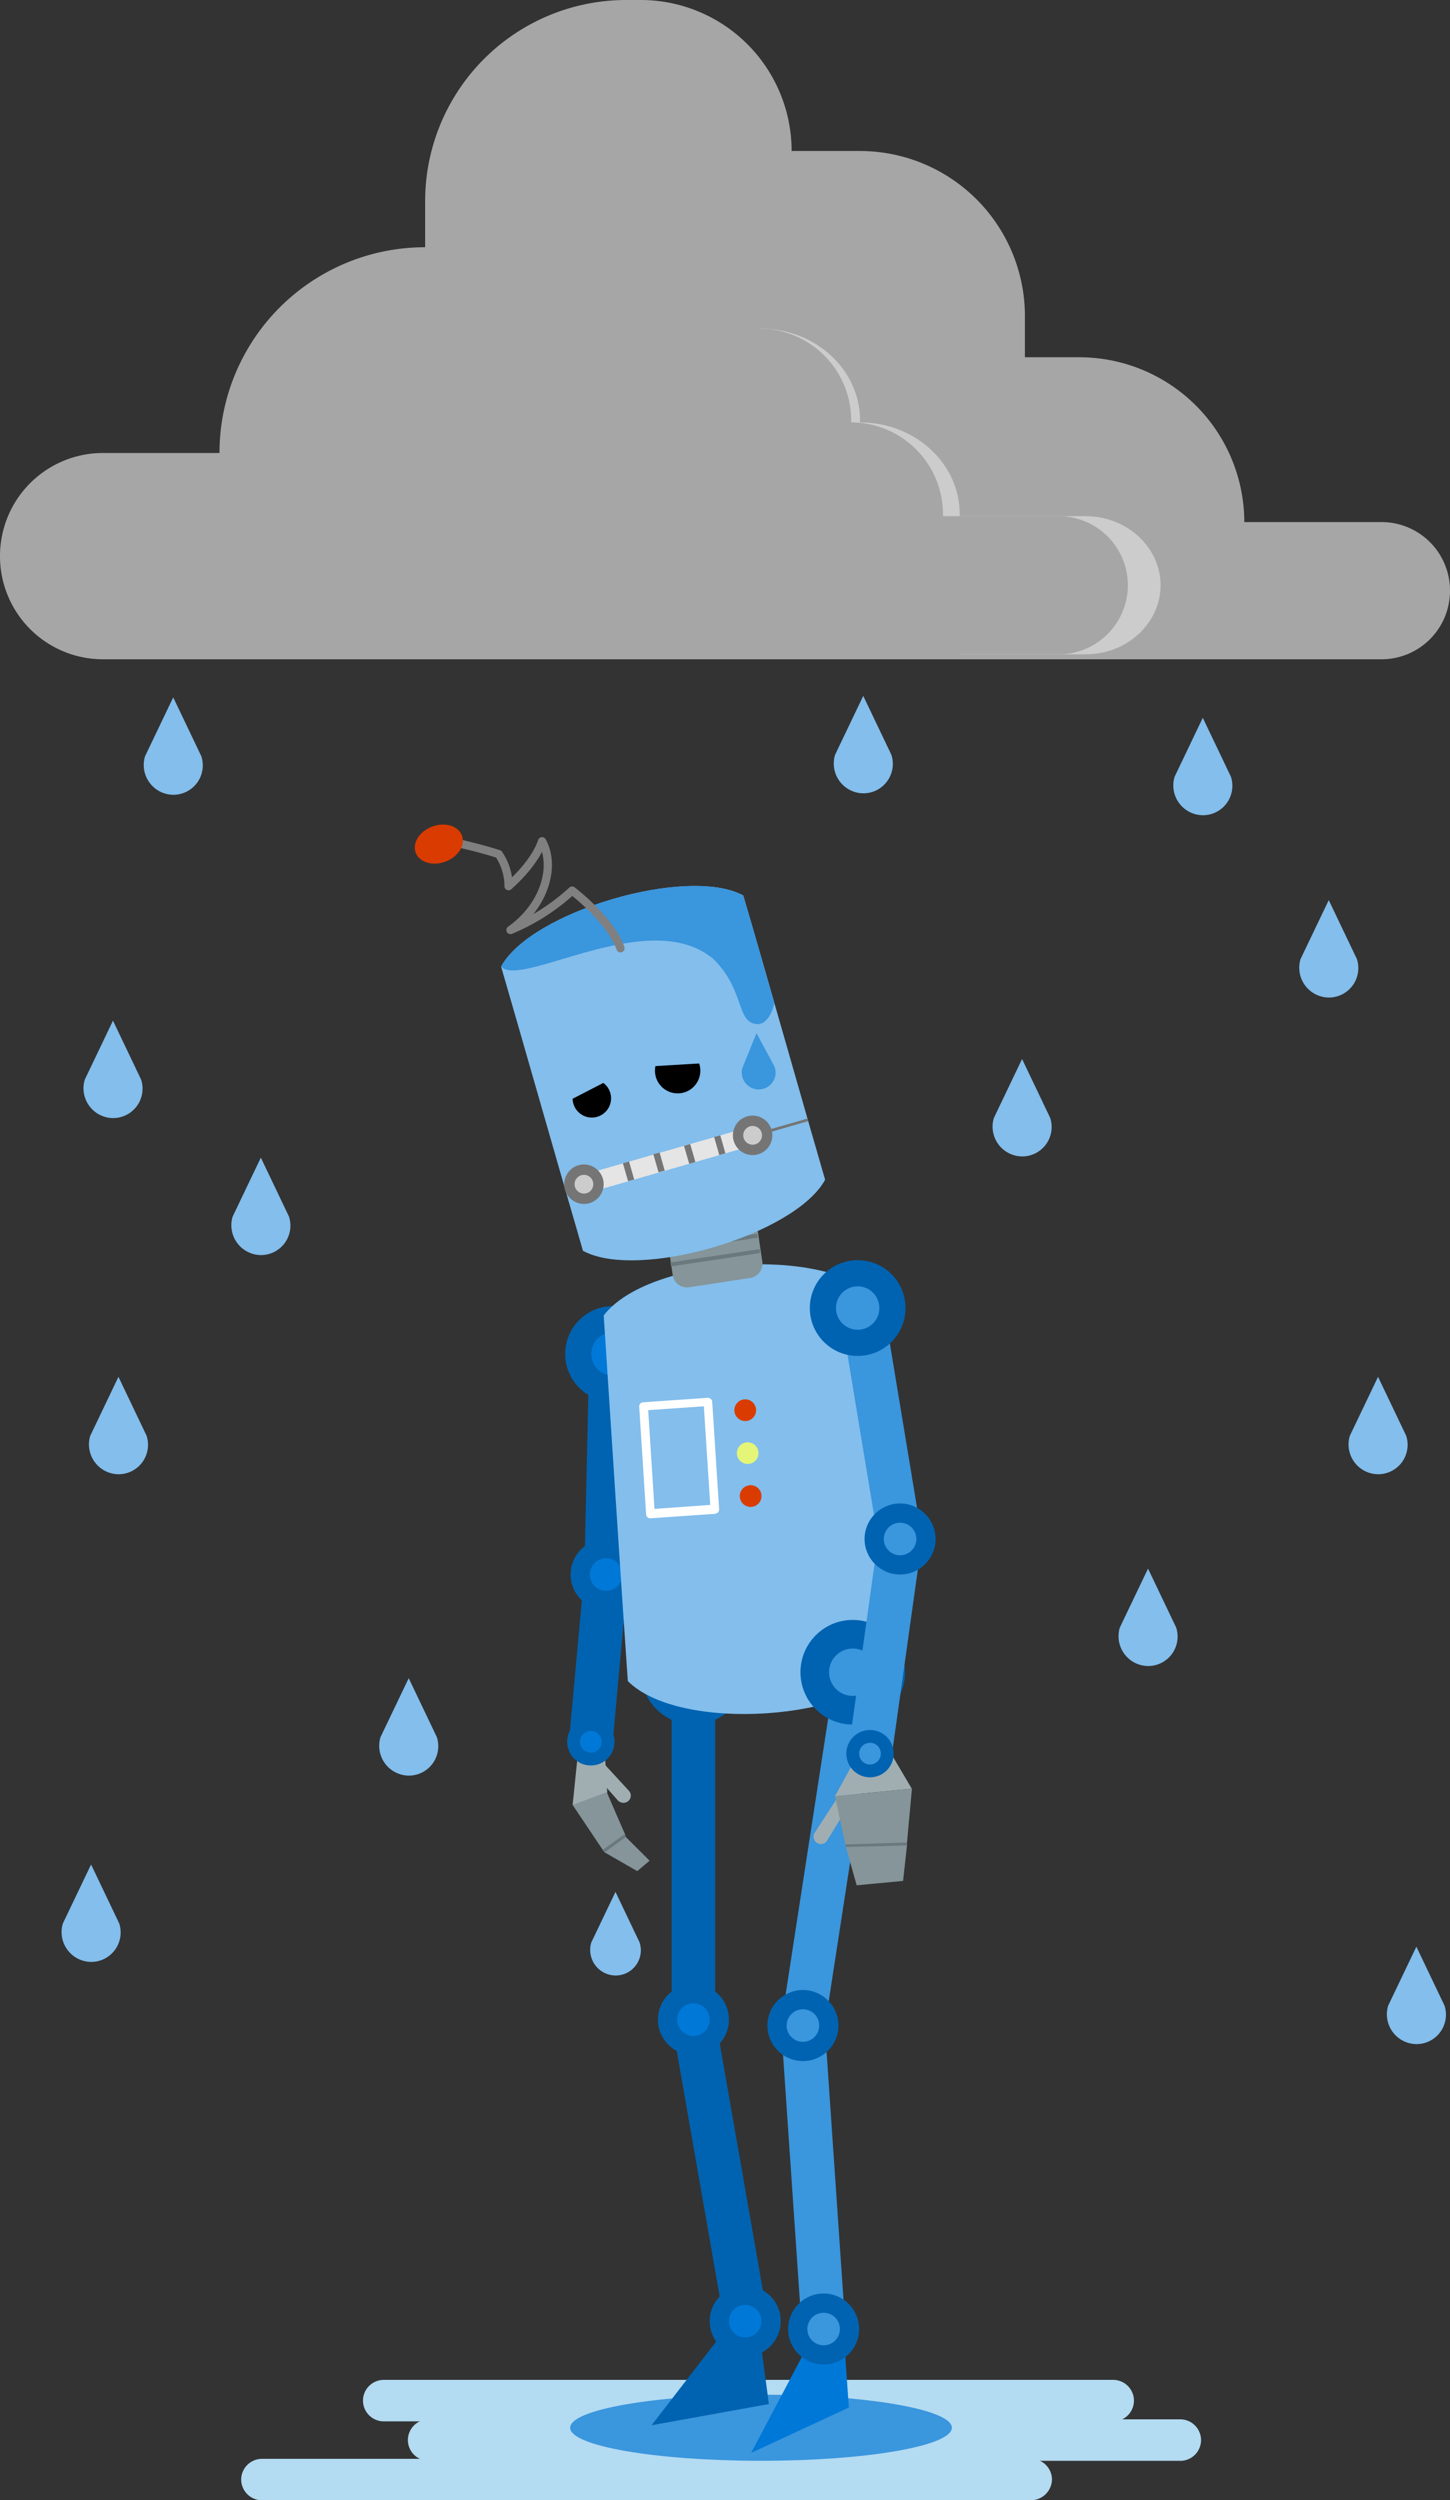 <svg xmlns="http://www.w3.org/2000/svg" viewBox="2806 1326 264.77 456.3"><rect x="2806" y="1326" width="264.77" height="456.3" fill="#333333" stroke="none"/><defs><style>.cls-1, .cls-17, .cls-9 { fill: none; stroke-miterlimit: 10; } .cls-1 { stroke: #0063b1; } .cls-1, .cls-9 { stroke-width: 7.966px; } .cls-2 { fill: #0063b1; } .cls-3 { fill: #0078d7; } .cls-4 { fill: #a0aeb2; } .cls-5 { fill: #859599; } .cls-6 { fill: #69797e; } .cls-7 { fill: #b3dbf2; } .cls-8 { fill: #3a96dd; } .cls-9 { stroke: #3a96dd; } .cls-10 { fill: #83beec; } .cls-11 { fill: #757575; } .cls-12 { fill: #e5e5e5; } .cls-13 { fill: #ccc; } .cls-14 { fill: #fff; } .cls-15 { fill: #da3b01; } .cls-16 { fill: #e4f577; } .cls-17 { stroke: gray; stroke-linecap: round; stroke-linejoin: round; stroke-width: 1.5px; } .cls-18 { fill: #a6a6a6; }</style></defs><g id="Group_93" transform="translate(1705 1166)"><path id="Path_89" d="M1227.62 462.48v66.1l9.73 55.66" class="cls-1"/><g id="Group_73" transform="translate(1218.075 455.637)"><circle id="Ellipse_53" cx="9.546" cy="9.546" r="9.546" class="cls-2"/><circle id="Ellipse_54" cx="4.323" cy="4.323" r="4.323" class="cls-3" transform="translate(5.223 5.223)"/></g><g id="Group_74" transform="translate(1221.137 522.099)"><circle id="Ellipse_55" cx="6.484" cy="6.484" r="6.484" class="cls-2"/><circle id="Ellipse_56" cx="2.972" cy="2.972" r="2.972" class="cls-3" transform="translate(3.512 3.512)"/></g><path id="Path_90" d="M1212.04 489.86l-.63-10.45-4.85.28-1 9.73z" class="cls-4"/><path id="Path_91" d="M1210.42 480.94l5.4 5.86a1.3 1.3 0 0 1-.1 1.9 1.4 1.4 0 0 1-1.88-.1l-4.86-5.5z" class="cls-4"/><path id="Path_92" d="M1205.56 489.4l5.5 8.2.35.46 5.95 3.42 2.26-1.9-4.32-4.3-.18-.55-3.33-7.66z" class="cls-5"/><path id="Path_93" d="M1211.05 497.6l4.05-2.88.18.54-3.87 2.8z" class="cls-6"/><path id="Path_94" d="M1212.58 407.2l-.9 40.15-2.8 30.54" class="cls-1"/><g id="Group_75" transform="translate(1205.197 440.868)"><circle id="Ellipse_57" cx="6.484" cy="6.484" r="6.484" class="cls-2"/><circle id="Ellipse_58" cx="2.972" cy="2.972" r="2.972" class="cls-3" transform="translate(3.512 3.512)"/></g><g id="Group_76" transform="translate(1204.566 473.558)"><circle id="Ellipse_59" cx="4.323" cy="4.323" r="4.323" class="cls-2"/><circle id="Ellipse_60" cx="1.981" cy="1.981" r="1.981" class="cls-3" transform="translate(2.341 2.342)"/></g><g id="Group_77" transform="translate(1204.206 398.36)"><circle id="Ellipse_61" cx="8.736" cy="8.736" r="8.736" class="cls-2"/><circle id="Ellipse_62" cx="3.963" cy="3.963" r="3.963" class="cls-3" transform="translate(4.773 4.773)"/></g><path id="Path_95" d="M1289.3 616.3h-140.48a3.8 3.8 0 0 1-3.78-3.78 3.8 3.8 0 0 1 3.78-3.78h140.5a3.8 3.8 0 0 1 3.77 3.78 3.87 3.87 0 0 1-3.8 3.78z" class="cls-7"/><path id="Path_96" d="M1316.5 609.1h-137.24a3.8 3.8 0 0 1-3.78-3.8 3.8 3.8 0 0 1 3.78-3.77h137.25a3.8 3.8 0 0 1 3.8 3.78 3.8 3.8 0 0 1-3.8 3.8z" class="cls-7"/><path id="Path_97" d="M1304.26 601.9h-133.2a3.8 3.8 0 0 1-3.78-3.8 3.8 3.8 0 0 1 3.78-3.77h133.2a3.8 3.8 0 0 1 3.8 3.78 3.8 3.8 0 0 1-3.8 3.8z" class="cls-7"/><ellipse id="Ellipse_63" cx="34.852" cy="6.034" class="cls-8" rx="34.852" ry="6.034" transform="translate(1205.107 597.028)"/><path id="Path_98" d="M1257.97 462.48l-10.36 67.18 3.8 55.57" class="cls-9"/><path id="Path_99" d="M1265.36 463.47c-8.1 10.63-40.26 12.8-49.72 3.33-1-14.23-3.6-54.4-4.4-66.73 8.1-10.63 40.25-12.8 49.7-3.33 1 14.95 3.6 54.48 4.42 66.73z" class="cls-10"/><g id="Group_78" transform="translate(1247.164 455.637)"><circle id="Ellipse_64" cx="9.546" cy="9.546" r="9.546" class="cls-2"/><circle id="Ellipse_65" cx="4.323" cy="4.323" r="4.323" class="cls-8" transform="translate(5.223 5.223)"/></g><g id="Group_79" transform="translate(1241.13 523.18)"><circle id="Ellipse_66" cx="6.484" cy="6.484" r="6.484" class="cls-2"/><circle id="Ellipse_67" cx="2.972" cy="2.972" r="2.972" class="cls-8" transform="translate(3.512 3.512)"/></g><path id="Path_100" d="M1239.42 583.97l1.98 14.77-21.43 3.87 14.4-18.63z" class="cls-2"/><path id="Path_101" d="M1255 585.05l1 14.32-17.84 8.28 11.9-22.5z" class="cls-3"/><g id="Group_80" transform="translate(1230.593 577.125)"><circle id="Ellipse_68" cx="6.484" cy="6.484" r="6.484" class="cls-2"/><circle id="Ellipse_69" cx="2.972" cy="2.972" r="2.972" class="cls-3" transform="translate(3.512 3.512)"/></g><g id="Group_81" transform="translate(1244.912 578.566)"><circle id="Ellipse_70" cx="6.484" cy="6.484" r="6.484" class="cls-2"/><circle id="Ellipse_71" cx="2.972" cy="2.972" r="2.972" class="cls-8" transform="translate(3.512 3.512)"/></g><g id="Group_82"><path id="Path_102" d="M1237.98 393.23l-11.17 1.7a2.63 2.63 0 0 1-2.96-2.15l-1.44-9.64a1.12 1.12 0 0 1 1-1.26l14.13-2.07a1.12 1.12 0 0 1 1.26 1l1.43 9.64a2.72 2.72 0 0 1-2.25 2.8z" class="cls-5"/><path id="Rectangle_47" d="M1222.6 384.82l16.3-2.44.12.7-16.3 2.45z" class="cls-6"/><path id="Rectangle_48" d="M1222.97 387.62l16.3-2.44.1.7-16.3 2.45z" class="cls-6"/><path id="Rectangle_49" d="M1223.42 390.4l16.3-2.43.1.7-16.3 2.45z" class="cls-6"/></g><path id="Path_103" d="M1251.67 375.3c-5.5 10.1-34.14 18.47-44.22 12.97-3.24-11.07-12.16-42.32-14.95-51.87 5.5-10.08 34.13-18.46 44.22-12.97 3.42 11.53 12.15 42.33 14.95 51.88z" class="cls-10"/><path id="Path_104" d="M1242.4 343.06s-.9 4.7-3.88 3.7-1.8-6.3-7.2-11.7c-11.7-9.92-35.12 5.4-38.82 1.34 5.5-10.1 34.14-18.46 44.22-12.97 3.42 11.53 2.88 10.1 5.67 19.63z" class="cls-8"/><path id="Path_105" d="M1248.6 364.6l-44.3 12.78-.18-.54 44.3-12.7z" class="cls-11"/><path id="Rectangle_50" d="M1208.76 374.04l30.8-8.85.96 3.27-30.8 8.85z" class="cls-12"/><circle id="Ellipse_72" cx="3.512" cy="3.512" r="3.512" transform="translate(1205.557 356.934)"/><circle id="Ellipse_73" cx="4.143" cy="4.143" r="4.143" transform="translate(1220.597 351.26)"/><circle id="Ellipse_74" cx="3.602" cy="3.602" r="3.602" class="cls-11" transform="translate(1204.026 372.514)"/><circle id="Ellipse_75" cx="1.711" cy="1.711" r="1.711" class="cls-13" transform="translate(1205.917 374.405)"/><circle id="Ellipse_76" cx="3.602" cy="3.602" r="3.602" class="cls-11" transform="translate(1234.826 363.598)"/><circle id="Ellipse_77" cx="1.711" cy="1.711" r="1.711" class="cls-13" transform="translate(1236.717 365.489)"/><path id="Path_106" d="M1231.58 436.27l-11.8.82a.74.74 0 0 1-.8-.73l-1.26-19.64a.74.74 0 0 1 .72-.8l11.8-.82a.97.97 0 0 1 .54.2.78.78 0 0 1 .27.53l1.26 19.63a.97.97 0 0 1-.17.54 1.47 1.47 0 0 1-.55.27zm-11.07-.9l10.18-.72-1.17-18-10.16.7z" class="cls-14"/><circle id="Ellipse_78" cx="1.981" cy="1.981" r="1.981" class="cls-15" transform="translate(1235.096 415.381)"/><circle id="Ellipse_79" cx="1.981" cy="1.981" r="1.981" class="cls-16" transform="translate(1235.546 423.216)"/><circle id="Ellipse_80" cx="1.981" cy="1.981" r="1.981" class="cls-15" transform="translate(1236.087 431.051)"/><path id="Rectangle_51" d="M1214.74 372.3l1.12-.33.95 3.3-1.12.3z" class="cls-11"/><path id="Rectangle_52" d="M1220.3 370.66l1.14-.32.94 3.3-1.13.3z" class="cls-11"/><path id="Rectangle_53" d="M1225.9 369.12l1.13-.33.95 3.28-1.13.32z" class="cls-11"/><path id="Rectangle_54" d="M1231.4 367.5l1.12-.3.94 3.28-1.12.32z" class="cls-11"/><g id="Group_83"><path id="Path_107" d="M1214.3 333.07c-1-2.88-4.15-6.85-8.83-10.54a38.44 38.44 0 0 1-11.26 7.2c6.22-4.4 8.3-11.62 5.77-16.2-.8 2.42-2.97 5.4-6.12 8.2a10.44 10.44 0 0 0-1.8-5.86 85.42 85.42 0 0 0-9.2-2.34" class="cls-17"/></g><ellipse id="Ellipse_81" cx="4.503" cy="3.422" class="cls-15" rx="4.503" ry="3.422" transform="matrix(.939 -.343 .343 .939 1175.728 312.379)"/><path id="Rectangle_55" d="M1199.62 358.43l12.5-6.44 2.1 4.07-12.5 6.44z" class="cls-10"/><path id="Rectangle_56" d="M1214.6 349.9l20.22-1.25.3 5.04-20.2 1.22z" class="cls-10"/><path id="Path_109" d="M1258.5 399.44l6.86 41.43-5.5 39.17" class="cls-9"/><g id="Group_84" transform="translate(1248.875 389.985)"><circle id="Ellipse_82" cx="8.736" cy="8.736" r="8.736" class="cls-2"/><circle id="Ellipse_83" cx="3.963" cy="3.963" r="3.963" class="cls-8" transform="translate(4.773 4.773)"/></g><g id="Group_85" transform="translate(1258.871 434.383)"><circle id="Ellipse_84" cx="6.484" cy="6.484" r="6.484" class="cls-2"/><circle id="Ellipse_85" cx="2.972" cy="2.972" r="2.972" class="cls-8" transform="translate(3.512 3.512)"/></g><g id="Group_86"><path id="Path_110" d="M1253.47 487.8l3.42-6.23 6.3-2.43 4.3 7.3z" class="cls-4"/><path id="Path_111" d="M1254.1 487.8l-4.32 6.65a1.36 1.36 0 0 0 .45 1.9 1.3 1.3 0 0 0 1.8-.46l3.87-6.3z" class="cls-4"/><path id="Path_112" d="M1267.52 486.44l-.9 9.8v.55l-.72 6.48-8.47.8-1.98-7.02-.1-.45-1.88-8.8z" class="cls-5"/><path id="Path_113" d="M1266.62 496.25l-11.26.36.1.46 11.16-.27z" class="cls-6"/></g><g id="Group_87" transform="translate(1255.539 475.72)"><circle id="Ellipse_86" cx="4.323" cy="4.323" r="4.323" class="cls-2"/><circle id="Ellipse_87" cx="1.981" cy="1.981" r="1.981" class="cls-8" transform="translate(2.341 2.342)"/></g><g id="Group_88"><path id="Path_114" d="M1353.25 280.32a12.5 12.5 0 0 0 12.52-12.52 12.5 12.5 0 0 0-12.52-12.52h-25.04a30.13 30.13 0 0 0-30.06-30.08h-10v-7.56a30.13 30.13 0 0 0-30.08-30.08h-12.52A27.56 27.56 0 0 0 1218 160h-2.63a36.72 36.72 0 0 0-36.74 36.74v8.38a37.53 37.53 0 0 0-37.55 37.55h-21.26A18.8 18.8 0 0 0 1101 261.5a18.8 18.8 0 0 0 18.82 18.82h233.43z" class="cls-18"/><path id="Path_115" d="M1276.25 279.42h22.97c7.56 0 13.7-5.68 13.7-12.6 0-6.95-6.14-12.62-13.7-12.62h-22.97v-.36c0-9.2-8.1-16.75-18.2-16.75v-.37c0-9.2-8.1-16.75-18.18-16.75h-.36" class="cls-13"/><path id="Path_116" d="M1273.2 279.42h21.15a12.64 12.64 0 0 0 12.6-12.6 12.64 12.64 0 0 0-12.6-12.62h-21.16v-.36a16.78 16.78 0 0 0-16.76-16.75v-.37a16.78 16.78 0 0 0-16.75-16.75h-.37" class="cls-18"/></g><path id="Path_117" d="M1239.7 358.83a3.12 3.12 0 0 1-3.16-3.88l2.6-6.4 3.25 6.04a3.06 3.06 0 0 1-2.7 4.22z" class="cls-8"/><path id="Path_67" d="M1132.63 305.05a5.44 5.44 0 0 1-5.15-7.02l5.15-10.76 5.14 10.76a5.37 5.37 0 0 1-5.15 7.02z" class="cls-10"/><path id="Path_67-2" d="M1258.63 304.78a5.44 5.44 0 0 1-5.15-7.02l5.15-10.76 5.14 10.76a5.37 5.37 0 0 1-5.15 7.02z" class="cls-10"/><path id="Path_67-3" d="M1320.63 308.78a5.44 5.44 0 0 1-5.15-7.02l5.15-10.76 5.14 10.76a5.37 5.37 0 0 1-5.15 7.02z" class="cls-10"/><path id="Path_67-4" d="M1148.63 389.05a5.44 5.44 0 0 1-5.15-7.02l5.15-10.76 5.14 10.76a5.37 5.37 0 0 1-5.15 7.02z" class="cls-10"/><path id="Path_130" d="M1121.63 364.05a5.44 5.44 0 0 1-5.15-7.02l5.15-10.76 5.14 10.76a5.37 5.37 0 0 1-5.15 7.02z" class="cls-10"/><path id="Path_126" d="M1175.63 484.05a5.44 5.44 0 0 1-5.15-7.02l5.15-10.76 5.14 10.76a5.37 5.37 0 0 1-5.15 7.02z" class="cls-10"/><path id="Path_120" d="M1122.63 429.05a5.44 5.44 0 0 1-5.15-7.02l5.15-10.76 5.14 10.76a5.37 5.37 0 0 1-5.15 7.02z" class="cls-10"/><path id="Path_127" d="M1117.63 518.05a5.44 5.44 0 0 1-5.15-7.02l5.15-10.76 5.14 10.76a5.37 5.37 0 0 1-5.15 7.02z" class="cls-10"/><path id="Path_129" d="M1213.4 520.53a4.67 4.67 0 0 1-4.43-6.03l4.42-9.23 4.4 9.23a4.6 4.6 0 0 1-4.4 6.03z" class="cls-10"/><path id="Path_131" d="M1343.63 342.05a5.44 5.44 0 0 1-5.15-7.02l5.15-10.76 5.14 10.76a5.37 5.37 0 0 1-5.15 7.02z" class="cls-10"/><path id="Path_123" d="M1352.63 429.05a5.44 5.44 0 0 1-5.15-7.02l5.15-10.76 5.14 10.76a5.37 5.37 0 0 1-5.15 7.02z" class="cls-10"/><path id="Path_128" d="M1359.63 533.05a5.44 5.44 0 0 1-5.15-7.02l5.15-10.76 5.14 10.76a5.37 5.37 0 0 1-5.15 7.02z" class="cls-10"/><path id="Path_118" d="M1287.63 371.05a5.44 5.44 0 0 1-5.15-7.02l5.15-10.76 5.14 10.76a5.37 5.37 0 0 1-5.15 7.02z" class="cls-10"/><path id="Path_125" d="M1310.63 464.05a5.44 5.44 0 0 1-5.15-7.02l5.15-10.76 5.14 10.76a5.37 5.37 0 0 1-5.15 7.02z" class="cls-10"/></g></svg>